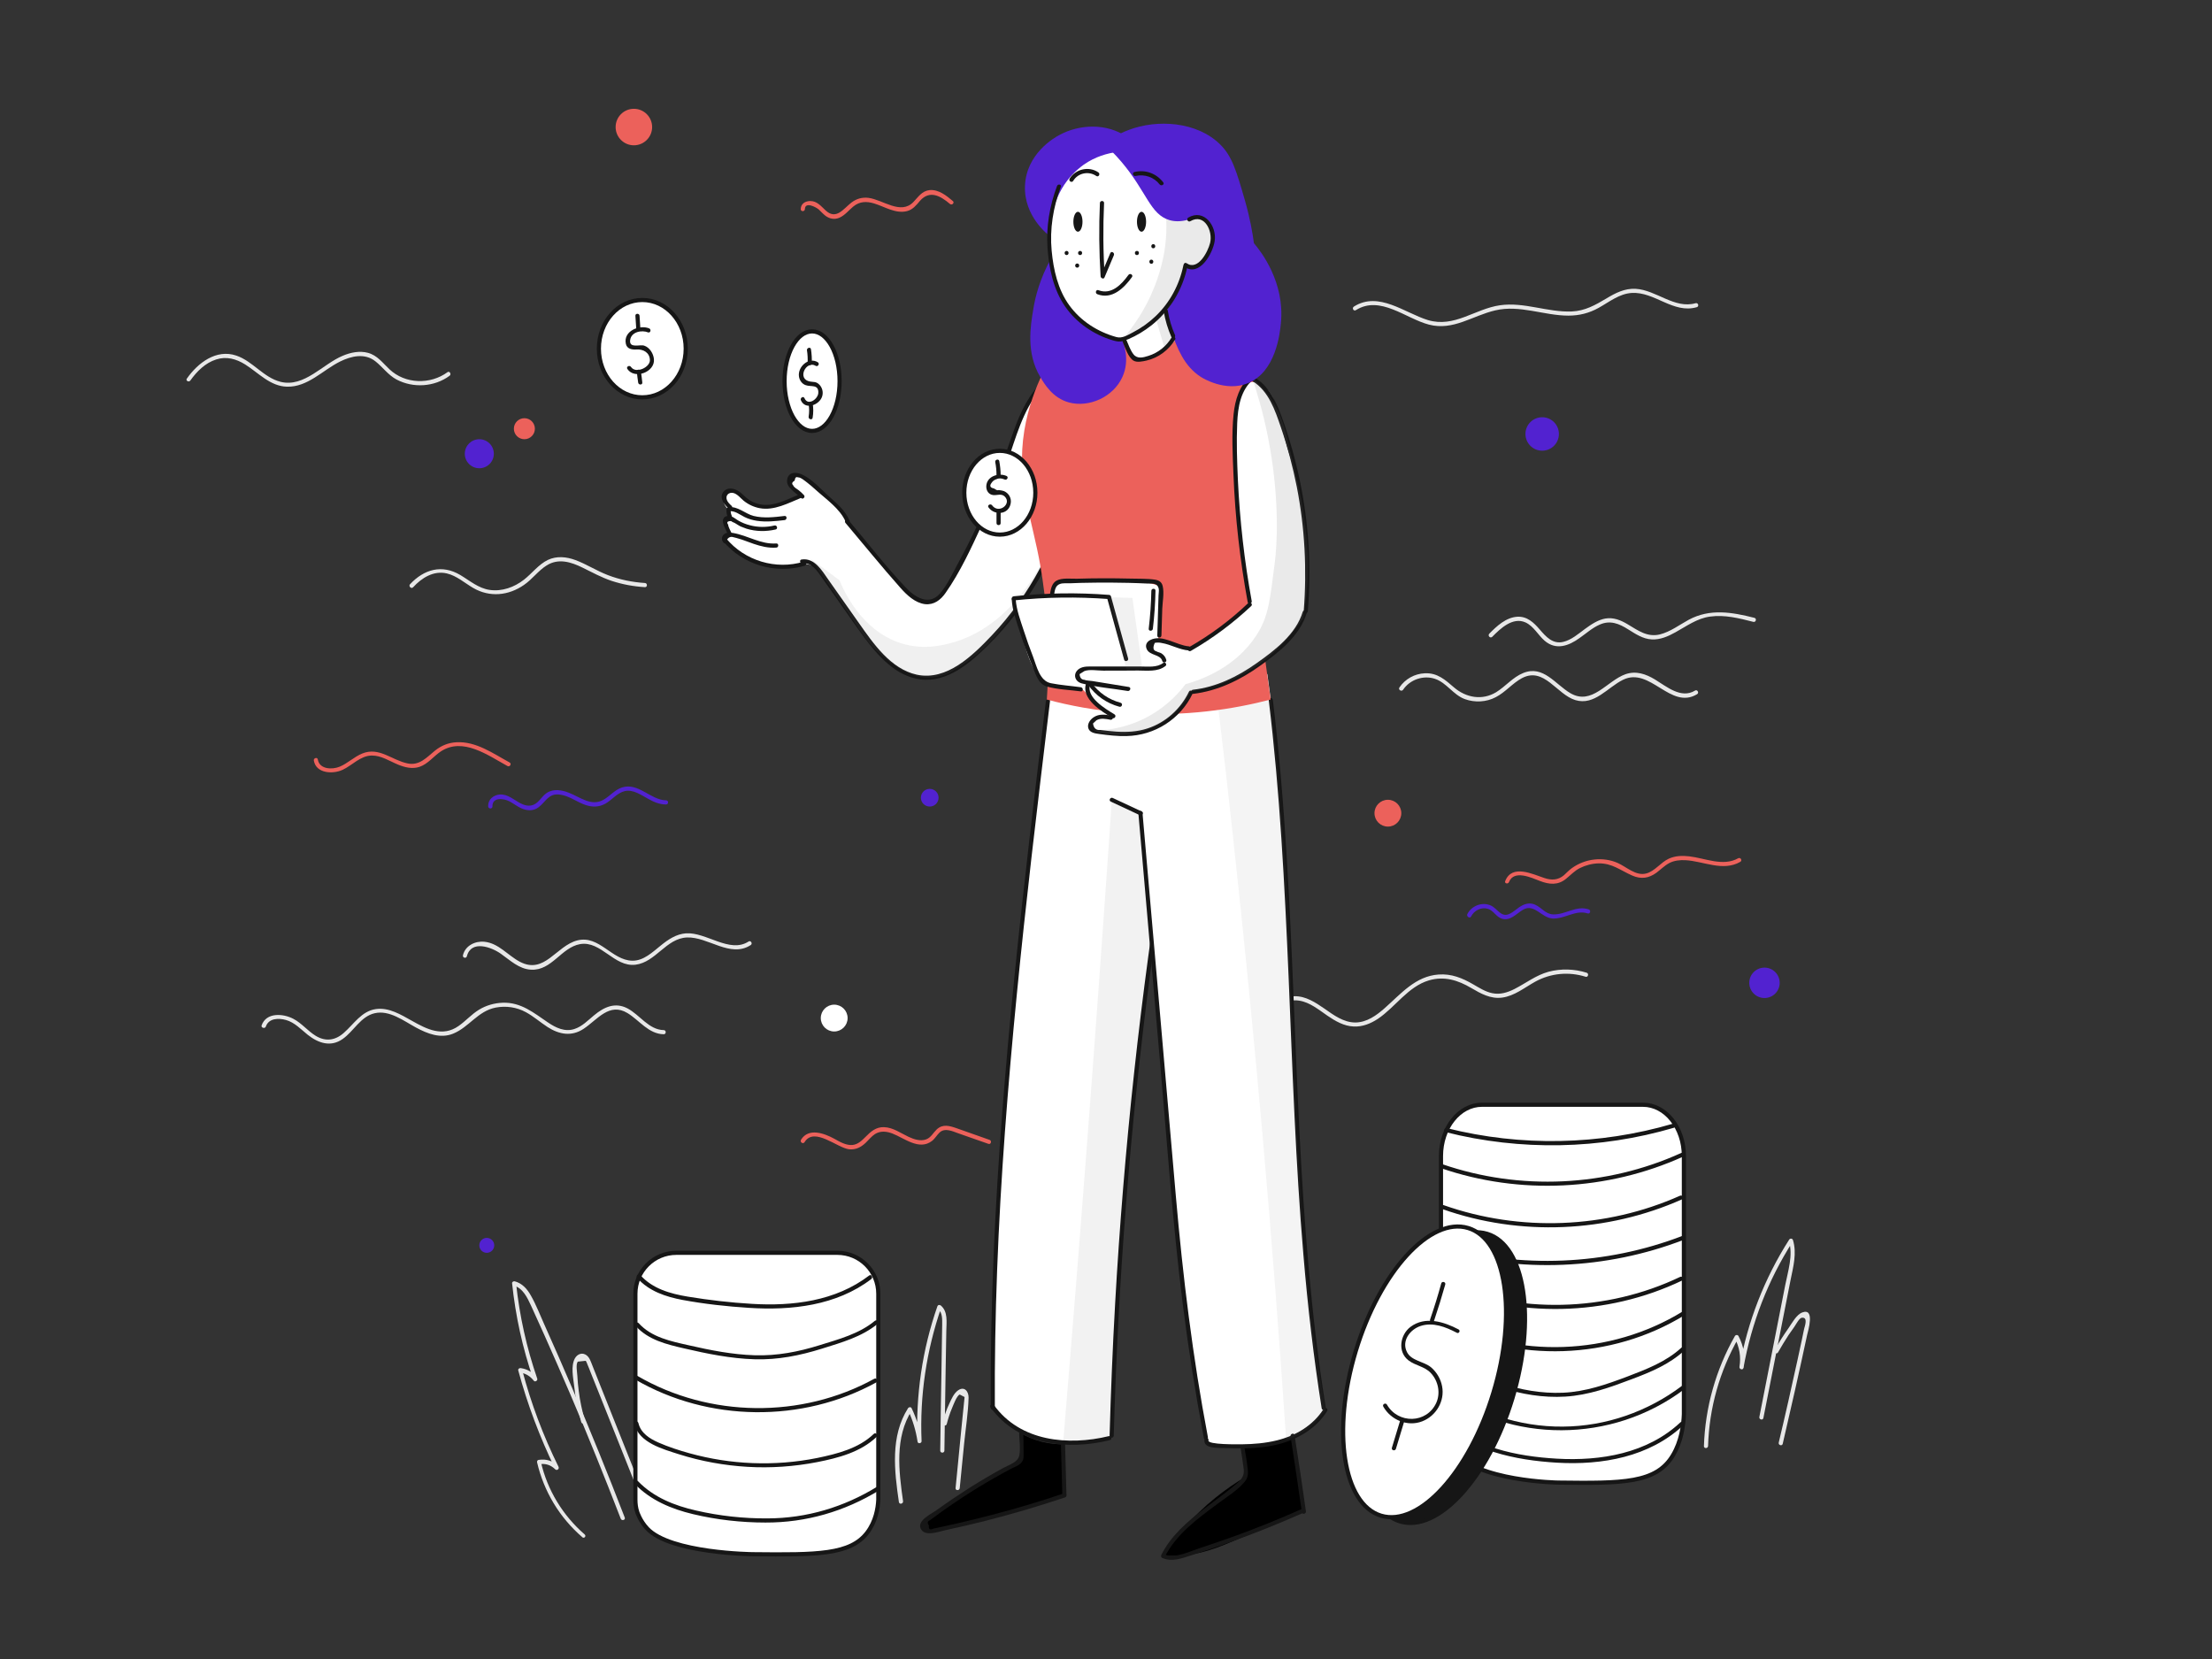 <?xml version="1.0" encoding="utf-8"?>
<!-- Generator: Adobe Illustrator 23.0.3, SVG Export Plug-In . SVG Version: 6.00 Build 0)  -->
<svg version="1.1" xmlns="http://www.w3.org/2000/svg" xmlns:xlink="http://www.w3.org/1999/xlink" x="0px" y="0px"
	 viewBox="0 0 1600 1200" style="enable-background:new 0 0 1600 1200;" xml:space="preserve">
<rect x="0" y="0" width="1600" height="1200" fill="#333333" stroke="none"/>
<style type="text/css">
	.st0{fill:#E8E8E8;}
	.st1{fill:#EC615B;}
	.st2{fill:#5222D0;}
	.st3{fill:#FFFFFF;}
	.st4{fill:#FFFFFF;stroke:#161616;stroke-width:3;stroke-miterlimit:10;}
	.st5{fill:#161616;}
	.st6{fill:#161616;stroke:#161616;stroke-width:3;stroke-miterlimit:10;}
	.st7{opacity:9.000000e-02;fill:#777777;}
	.st8{opacity:8.000000e-02;fill:#777777;}
	.st9{opacity:0.11;fill:#777777;}
	.st10{fill:#777777;}
	.st11{opacity:0.15;fill:#777777;}
	.st12{opacity:0.1;fill:#777777;}
</style>
<g id="background">
	<g>
		<g>
			<path class="st0" d="M422.9,1109.9c-15.9-13.8-27-32.1-31.7-52.6c-0.3,0.6-0.7,1.2-1,1.8c4.4-0.7,8.3,0.6,11.4,3.7
				c1.3,1.2,3.1-0.3,2.4-1.8c-11.1-22.5-19.9-45.9-26.3-70.1c-0.6,0.6-1.2,1.2-1.8,1.8c4.3,0.7,7.5,2.6,10.2,6
				c0.9,1.2,3-0.1,2.5-1.5c-7.7-22.3-12.8-45.4-15.3-68.8c-0.6,0.5-1.3,1-1.9,1.4c6.9,1.9,10,8.8,12.8,14.8c3.2,7,6.4,14.1,9.6,21.2
				c6.4,14.4,12.8,28.9,19,43.4c12.6,29.5,24.6,59.3,36.2,89.3c0.7,1.8,3.6,1,2.9-0.8c-12.1-31.4-24.8-62.6-38-93.6
				c-6.6-15.4-13.3-30.8-20.2-46.1c-3.1-6.9-5.9-14.2-9.7-20.9c-2.7-4.8-6.2-8.8-11.7-10.3c-0.9-0.2-2,0.5-1.9,1.4
				c2.5,23.7,7.6,47.1,15.4,69.6c0.8-0.5,1.7-1,2.5-1.5c-3-3.7-6.8-6-11.6-6.7c-1.1-0.2-2.2,0.7-1.8,1.8
				c6.6,24.4,15.5,48.1,26.6,70.9c0.8-0.6,1.6-1.2,2.4-1.8c-4-3.9-8.9-5.4-14.4-4.5c-0.8,0.1-1.2,1.1-1,1.8
				c4.9,21,16.2,39.8,32.5,53.9C422.3,1113.3,424.4,1111.2,422.9,1109.9L422.9,1109.9z"/>
		</g>
	</g>
	<g>
		<g>
			<path class="st0" d="M423.1,1027.8c-2-7.2-3.6-14.4-4.5-21.8c-0.5-3.7-0.8-7.3-1-11c-0.1-2.2-1.3-8.3,0.4-10.1
				c1.9-0.2,3.8-0.4,5.7-0.6c0.5,0.8,0.9,1.7,1.2,2.6c0.9,2,1.6,4,2.4,6c1.4,3.4,2.7,6.8,4.1,10.2c2.8,7.1,5.6,14.2,8.5,21.3
				c11.2,28.1,22.4,56.1,33.5,84.2c0.7,1.8,3.6,1,2.9-0.8c-14.1-35.5-28.2-70.9-42.4-106.4c-1.8-4.6-3.7-9.3-5.5-13.9
				c-1-2.4-1.8-5.3-3.9-7c-3.1-2.6-6.9-1.2-8.7,2.1c-3,5.7-1.2,13.8-0.5,19.8c0.9,8.9,2.7,17.6,5.1,26.1
				C420.8,1030.5,423.7,1029.7,423.1,1027.8L423.1,1027.8z"/>
		</g>
	</g>
	<g>
		<g>
			<path class="st0" d="M653.2,1085.8c-3.1-21.8-6.1-46,6.3-65.6c-0.9,0-1.7,0-2.6,0c3.4,7.2,5.6,14.7,6.8,22.6
				c0.2,1.7,3,1.3,2.9-0.4c-1.4-32.8,3.5-65.5,14.2-96.6c-0.8,0.2-1.7,0.4-2.5,0.7c3.6,3,3.2,7.8,3.2,12.1
				c-0.1,3.9-0.1,7.9-0.2,11.8c-0.1,8.9-0.3,17.7-0.4,26.6c-0.3,17.4-0.6,34.8-0.8,52.3c0,1.9,3,1.9,3,0c0.3-19.4,0.6-38.8,0.9-58.2
				c0.2-9.5,0.3-19.1,0.5-28.6c0.1-6.1,1.3-13.8-4-18.2c-0.9-0.7-2.1-0.5-2.5,0.7c-10.9,31.3-15.7,64.3-14.4,97.4
				c1-0.1,2-0.3,2.9-0.4c-1.2-8.2-3.5-15.9-7.1-23.4c-0.5-1.1-2-0.9-2.6,0c-12.9,20.3-9.9,45.3-6.6,67.9
				C650.6,1088.5,653.5,1087.7,653.2,1085.8L653.2,1085.8z"/>
		</g>
	</g>
	<g>
		<g>
			<path class="st0" d="M684.8,1030.1c1-3.9,2.2-7.8,3.8-11.5c0.9-2.1,3.4-9.1,5.6-9.9c1.2,0.6,2.3,1.2,3.5,1.8
				c-0.1,1-0.2,2.1-0.3,3.1c-0.2,1.6-0.3,3.3-0.5,4.9c-0.4,3.9-0.8,7.9-1.2,11.8c-1.5,15.4-3,30.8-4.5,46.1c-0.2,1.9,2.8,1.9,3,0
				c1.1-10.8,2.1-21.6,3.2-32.4c1.1-10.9,2.9-22,3.2-33c0.1-4.4-2.9-8.5-7.5-5.4c-3.2,2.2-4.9,6.4-6.5,9.8
				c-2.1,4.5-3.7,9.1-4.9,13.9C681.4,1031.1,684.3,1031.9,684.8,1030.1L684.8,1030.1z"/>
		</g>
	</g>
	<g>
		<g>
			<path class="st0" d="M1235.5,1045.9c0.8-27.5,8.4-54.2,21.9-78c-0.9,0-1.7,0-2.6,0c3.4,6.5,4.6,13.5,3.4,20.7
				c-0.3,1.9,2.6,2.7,2.9,0.8c5.8-32.5,17.8-63.5,35.6-91.3c-0.9-0.1-1.8-0.2-2.7-0.4c3.1,10.3-0.7,21.7-2.7,31.9
				c-2.1,10.7-4.2,21.4-6.3,32.1c-4.1,21.1-8.3,42.1-12.4,63.2c-0.4,1.9,2.5,2.7,2.9,0.8c4.4-22.3,8.8-44.7,13.2-67
				c2.2-11,4.3-22,6.5-33c1.9-9.4,4.6-19.2,1.7-28.7c-0.4-1.3-2-1.4-2.7-0.4c-17.9,28-30.1,59.3-35.9,92c1,0.3,1.9,0.5,2.9,0.8
				c1.4-8,0.1-15.8-3.7-23c-0.5-1-2-1-2.6,0c-13.8,24.3-21.5,51.6-22.4,79.6C1232.4,1047.9,1235.4,1047.9,1235.5,1045.9
				L1235.5,1045.9z"/>
		</g>
	</g>
	<g>
		<g>
			<path class="st0" d="M1286.1,978.2c2.4-4.2,4.9-8.4,7.6-12.5c1.4-2,2.8-4,4.2-6c0.9-1.3,3.5-6.2,5.2-6.5c5-0.9,2.3,6.2,1.9,7.9
				c-0.5,2.6-1.1,5.1-1.6,7.7c-1,4.8-2.1,9.6-3.1,14.4c-4.4,20.1-8.9,40.2-13.7,60.3c-0.4,1.9,2.5,2.7,2.9,0.8
				c6.1-26.1,12-52.3,17.6-78.5c0.7-3.1,5.9-19.9-3.4-16.5c-4.2,1.5-7.5,7.7-9.9,11.2c-3.7,5.2-7.1,10.6-10.2,16.2
				C1282.6,978.4,1285.2,979.9,1286.1,978.2L1286.1,978.2z"/>
		</g>
	</g>
	<g>
		<g>
			<path class="st0" d="M192.3,742.5c2.1-6.1,9.3-6.2,14.6-4.7c6.3,1.8,10.7,6.7,15.7,10.7c7.7,6.1,16.7,9.1,25.3,3
				c8-5.6,13-16.3,23.1-18.6c10.7-2.5,21.1,5.6,30,10.4c8.2,4.4,17.5,8.1,26.7,4.4c11.6-4.7,17.9-16.4,30.9-18.9
				c7.4-1.4,15.1-0.3,21.7,3.3c5.6,3,10.4,7.3,15.8,10.8c8.4,5.4,17.4,7,26,1.3c10-6.6,18.6-19.4,31.8-11.4
				c8.7,5.3,15.2,15.1,26.2,15.3c1.9,0,1.9-3,0-3c-10.8-0.2-17.3-11-26.2-15.7c-9-4.7-17-1-24.2,5c-4.4,3.6-8.6,8.1-14.2,9.9
				c-6.9,2.3-13.5-0.9-19.1-4.7c-10.4-7-19.4-14.7-32.7-14.3c-6.1,0.2-12.1,1.9-17.3,5.1c-5.4,3.3-9.6,8.2-14.8,11.8
				c-11.5,8-22.8,2.3-33.6-3.8c-7.9-4.4-16.7-9.9-26.2-8.5c-10.3,1.5-15.8,10.8-23.1,17.2c-6.2,5.5-13.2,6.5-20.4,2.1
				c-5.7-3.5-10.1-9.1-16-12.2c-7.5-4-19.8-4.9-23.1,4.8C188.8,743.5,191.7,744.3,192.3,742.5L192.3,742.5z"/>
		</g>
	</g>
	<g>
		<g>
			<path class="st0" d="M337.7,691.7c3.1-12.1,17.9-6.6,24.6-1.8c6.7,4.7,13.2,11.1,21.9,11.5c14.9,0.8,21.8-16.1,35.4-18.5
				c15.2-2.6,24.6,16.8,40.1,14.9c14.6-1.8,22.1-19,37.1-19.7c15.3-0.7,31.4,15.1,46.2,5.5c1.6-1,0.1-3.6-1.5-2.6
				c-13.7,8.9-30.6-6.9-45.3-5.9c-7,0.5-12.8,4.4-18.1,8.7c-6,4.8-12.6,11.3-20.8,11.1c-14.8-0.3-23.8-18.6-39.6-14.7
				c-15.5,3.9-23.8,25-41.8,15.4c-8.5-4.5-15.3-13.4-25.5-14.4c-6.7-0.7-13.8,2.8-15.5,9.6C334.3,692.8,337.2,693.6,337.7,691.7
				L337.7,691.7z"/>
		</g>
	</g>
	<g>
		<g>
			<path class="st0" d="M1014.9,498.9c4.9-7.3,14.6-10.7,23-7.9c8.5,2.8,13.2,11.6,21.7,14.7c7.2,2.6,15.5,2.2,22.3-1.4
				c7-3.6,12.1-10.1,19-13.8c16-8.4,25.1,11.8,38.6,15.9c13.8,4.2,23.4-9.3,34.5-14.7c19.6-9.6,34.4,22.1,53.6,10.4
				c1.6-1,0.1-3.6-1.5-2.6c-10.1,6.2-20.6-2.9-29-8c-6.6-4-13.8-6.5-21.4-3.8c-13.4,4.8-24.2,22.8-39.8,13.7
				c-10.9-6.4-19.6-20.5-34.1-14.6c-7.5,3-12.8,9.7-19.6,13.9c-10.1,6.1-21.8,4-30.5-3.5c-6.4-5.5-12-10.6-21-10.2
				c-7.5,0.3-14.3,4.1-18.5,10.3C1011.2,499,1013.8,500.5,1014.9,498.9L1014.9,498.9z"/>
		</g>
	</g>
	<g>
		<g>
			<path class="st0" d="M1079.4,460.6c5.9-6,14.8-14.5,24-10.4c5.9,2.7,9.1,9.1,13.8,13.2c8.3,7.2,17.5,3.8,25.5-2
				c4.7-3.3,9.1-7.3,14.4-9.6c7.6-3.4,14.1-0.7,20.7,3.5c5.3,3.3,10.6,6.9,17,7.2c6.1,0.3,11.8-2.2,17-5.1
				c8.2-4.5,15.6-10.1,25.1-11.4c10.6-1.5,21.1,1.2,31.3,3.8c1.9,0.5,2.7-2.4,0.8-2.9c-16.2-4.1-32.1-6.9-47.5,1.4
				c-6.8,3.7-13.3,8.7-20.9,10.6c-9.1,2.2-15.8-2.9-23.2-7.3c-5-3-10.3-5.2-16.2-4.2c-5.5,1-10.3,4.3-14.7,7.5
				c-4.8,3.5-9.8,8-15.8,9.4c-7.6,1.8-12.5-3.8-17-9c-4.3-5-9.1-9.6-16.2-9.2c-8.2,0.5-14.9,6.8-20.3,12.3
				C1075.9,459.9,1078,462,1079.4,460.6L1079.4,460.6z"/>
		</g>
	</g>
	<g>
		<g>
			<path class="st0" d="M913.5,737.1c7-7.1,15.5-15,26.3-13.3c7.7,1.2,14.1,6.6,20.4,10.9c5.7,3.9,11.9,7.5,19,7.8
				c6.3,0.3,12.2-2.1,17.4-5.5c12.8-8.6,21.8-23.4,37.1-27.9c11-3.2,20.9-0.1,30.4,5.5c7,4.1,14.1,8.1,22.4,7
				c9-1.2,16.3-7.3,24.1-11.6c11.2-6.1,24.1-7.3,36.3-3.5c1.8,0.6,2.6-2.3,0.8-2.9c-9-2.8-18.5-3.1-27.6-0.7
				c-9.1,2.5-16.3,8.2-24.5,12.4c-5.1,2.6-10.5,4.3-16.2,3.1c-5-1-9.4-3.9-13.8-6.4c-7.9-4.6-15.8-7.8-25.1-7.1
				c-16.7,1.2-27.2,14-38.9,24.3c-6,5.3-12.9,10.3-21.2,10.4c-8.6,0-15.8-5.4-22.5-10.1c-6.4-4.4-13.5-9.1-21.6-8.9
				c-10.1,0.3-18.1,7.6-24.8,14.5C910,736.4,912.1,738.5,913.5,737.1L913.5,737.1z"/>
		</g>
	</g>
	<g>
		<g>
			<path class="st0" d="M137.7,275.2c4.7-6.6,10.8-12.7,18.7-15.2c7.4-2.4,14.5-0.4,20.9,3.6c9.7,6.1,18.1,15.8,30.3,16.1
				c14.9,0.4,25.8-11.9,38.2-18.1c8.2-4.1,18.1-6.4,25.8-0.2c5.3,4.2,9.1,9.8,15.2,13.1c12.1,6.4,27.4,5.4,38.4-2.7
				c1.5-1.1,0-3.7-1.5-2.6c-12.4,9.1-30.6,8.7-42-2.1c-4.9-4.6-8.8-10.1-15.6-11.9c-6-1.6-12.4-0.3-18.1,2.1
				c-14.4,5.9-27.9,23.1-45,18.9c-12.4-3.1-20.2-15-32.1-19c-14.5-4.9-27.8,5.3-35.7,16.6C134,275.3,136.6,276.8,137.7,275.2
				L137.7,275.2z"/>
		</g>
	</g>
	<g>
		<g>
			<path class="st0" d="M298.8,424.8c6.2-6.8,14.9-12.3,24.5-10c7.1,1.7,12.8,6.9,19,10.5c11.9,6.9,25.5,5.6,36.7-2.2
				c6-4.1,10.3-10.3,16.4-14.1c8.5-5.4,17.7-2.5,26,1.6c6.9,3.4,13.5,7,20.8,9.5c7.9,2.6,16,4.1,24.3,4.6c1.9,0.1,1.9-2.9,0-3
				c-9.2-0.6-18.2-2.4-26.8-5.7c-8.1-3.1-15.4-7.9-23.5-10.9c-6.5-2.4-13.5-3.1-19.9-0.1c-6.8,3.3-11.4,9.7-17.3,14.3
				c-6.9,5.4-15.9,8.7-24.8,7.4c-8.2-1.2-14.4-6.7-21.3-10.8c-13.2-7.8-26.2-4.2-36.4,6.8C295.4,424.1,297.5,426.2,298.8,424.8
				L298.8,424.8z"/>
		</g>
	</g>
	<g>
		<g>
			<path class="st0" d="M980.8,224.3c17.5-11,36.1,6.2,52.8,10.5c17.6,4.6,31.5-6.5,48-10.3c17.7-4.2,35.2,3.8,52.9,3.8
				c7.8,0,15-1.8,21.8-5.6c7.6-4.2,15-10.3,24-10.8c16.6-1,30,15.2,47,10.3c1.9-0.5,1.1-3.4-0.8-2.9c-15.3,4.4-28.5-9.6-43.5-10.4
				c-7.7-0.4-14.5,3-20.9,6.9c-8.1,4.8-15.6,9.1-25.2,9.5c-17.5,0.7-34.4-7-51.9-4.5c-18.2,2.6-33,16.5-52.2,10.7
				c-16.9-5.2-35.5-21-53.4-9.8C977.6,222.8,979.1,225.4,980.8,224.3L980.8,224.3z"/>
		</g>
	</g>
	<g>
		<g>
			<path class="st1" d="M227,550.1c1.6,9.5,13.9,10,20.9,6.7c7-3.3,12.8-10.2,21-10.3c6.8-0.1,13,4.1,19.1,6.6
				c4.9,2,10.2,3.3,15.4,1.6c6.2-2.1,10.2-7.7,15.5-11.2c16-10.5,34.3,3,48.2,10.6c1.7,0.9,3.2-1.7,1.5-2.6
				c-12-6.5-24.2-15.4-38.5-14.6c-5.8,0.3-10.9,2.4-15.4,6c-6.1,4.9-11.2,11.1-19.9,9.3c-11.3-2.3-20.5-12.1-32.7-7.2
				c-6,2.4-10.6,7.2-16.5,9.6c-5.4,2.2-14.5,1.9-15.7-5.2C229.6,547.4,226.7,548.3,227,550.1L227,550.1z"/>
		</g>
	</g>
	<g>
		<g>
			<path class="st1" d="M582,826.1c6.9-11.3,23.7,4.3,32.2,5.2c4.8,0.5,8.6-1.5,12-4.7c2.2-2.1,4.1-4.6,6.7-6.3
				c4-2.5,8.4-2,12.6-0.4c8.6,3.3,19.3,12.5,28.6,5.4c2.2-1.7,3.5-4.2,5.5-6.1c3.8-3.6,9.2-1,13.4,0.5c7.3,2.6,14.7,5.1,22,7.7
				c1.8,0.6,2.6-2.3,0.8-2.9c-7.9-2.8-15.9-5.6-23.8-8.4c-5.2-1.8-10.1-3.3-14.5,0.9c-2.6,2.5-4,5.7-7.5,7.1
				c-4.2,1.6-8.9,0-12.8-1.8c-5.8-2.7-11.2-6.8-17.8-7c-5.7-0.2-9.6,3.2-13.3,7c-2.7,2.7-5.5,5.5-9.5,5.9c-4.6,0.4-9.2-2.3-13.1-4.5
				c-7.2-3.9-18.6-8.2-24.1,0.7C578.4,826.3,581,827.8,582,826.1L582,826.1z"/>
		</g>
	</g>
	<g>
		<g>
			<path class="st1" d="M1091.5,638c3.6-9.1,16.3-3.1,22.3-0.8c6.7,2.6,13,3.3,18.9-1.5c3.4-2.7,6.1-5.8,10.1-7.8
				c4.2-2.1,8.9-3.3,13.5-3.4c9.7-0.2,15.9,5.1,24.3,8.8c6.4,2.8,12,2,17.5-2c3.1-2.3,5.9-5.2,9.3-7c3.6-1.9,7.7-2.3,11.7-2.1
				c13.2,0.7,27.1,8.4,39.7,1.2c1.7-1,0.2-3.5-1.5-2.6c-11,6.2-24-0.1-35.5-1.4c-5-0.6-10.1-0.4-14.7,1.7c-5.9,2.7-10,9-16.3,10.7
				c-7.6,2-14.3-4.8-20.7-7.6c-5.2-2.3-11.1-3.1-16.7-2.5c-5.9,0.6-11.7,2.8-16.5,6.3c-2.1,1.5-3.8,3.4-5.7,5.1
				c-4.3,3.6-9,3.7-14.1,2c-8.5-2.8-23.4-10.2-28.3,2.1C1087.9,639,1090.8,639.8,1091.5,638L1091.5,638z"/>
		</g>
	</g>
	<g>
		<g>
			<path class="st1" d="M582.2,151.3c0.1-5.8,8.3-1.3,10,0.2c1.6,1.5,3.1,3.2,4.9,4.6c3,2.2,6.5,2.9,10,1.4c4-1.7,6.8-5.4,10.1-8.1
				c4.6-3.8,9.6-3.9,15.2-2.2c7.5,2.3,15.5,7.6,23.7,5.5c4.2-1.1,6.7-4.3,9.4-7.5c7-7.9,14.8-3.5,21.6,2.3c1.5,1.3,3.6-0.9,2.1-2.1
				c-4.6-3.9-10.3-8.5-16.8-7.9c-5.6,0.6-8.2,5-11.7,8.6c-9.2,9.6-22.1-1.7-32.6-3c-4.5-0.5-8.5,0.6-12.1,3.3
				c-5.9,4.5-11,12.9-18.7,5.9c-3.5-3.2-6.2-6.9-11.3-6.9c-3.6,0.1-6.7,1.9-6.8,5.8C579.1,153.2,582.1,153.2,582.2,151.3
				L582.2,151.3z"/>
		</g>
	</g>
	<g>
		<g>
			<path class="st2" d="M356.2,583.3c-0.2-7,8.4-5.7,12.2-3.7c2.9,1.5,5.4,3.5,8.3,4.9c4.3,2,9,2.4,12.9-0.6c5.2-4,7.1-10,14.9-9.2
				c7,0.7,12.6,5.4,19.1,7.6c4.9,1.6,9.7,1.6,14.3-1c4.8-2.7,8.5-7.8,14.1-9.1c6.1-1.3,11.8,2.9,16.8,5.6c4.1,2.3,8.2,4.1,13,4.1
				c1.9,0,1.9-3,0-3c-11.3-0.2-20-13.1-31.9-9.3c-5.3,1.7-8.8,6.4-13.6,9c-8.6,4.8-16.7-2-24.6-5.1c-5.2-2.1-11.3-3.2-16.3,0.1
				c-2,1.3-3.4,3.3-5,5c-4,4.7-8.4,5.3-13.8,2.5c-4.9-2.5-9.4-6.9-15.2-6.4c-4.6,0.4-8.5,3.7-8.3,8.5
				C353.2,585.3,356.2,585.3,356.2,583.3L356.2,583.3z"/>
		</g>
	</g>
	<g>
		<g>
			<path class="st2" d="M1064.1,662.9c2.2-4.4,7.4-7,12.2-5.5c4.1,1.3,5.9,5.8,10,7.1c6.1,2,10.7-3.8,15.4-6.5
				c8.3-4.7,13.3,6.1,21.6,6.4c8.6,0.3,16.5-6.5,25.1-3.7c1.8,0.6,2.6-2.3,0.8-2.9c-9.2-3.1-16.9,4-25.9,3.6
				c-5.6-0.3-8.3-5.1-13.1-7.1c-3.1-1.3-6.1-0.9-9.1,0.6c-3.4,1.7-6,4.7-9.4,6.2c-6,2.7-8.5-3.9-13.3-6.1
				c-6.3-2.9-14.1,0.2-17.1,6.3C1060.7,663.1,1063.3,664.6,1064.1,662.9L1064.1,662.9z"/>
		</g>
	</g>
	<circle class="st2" cx="346.7" cy="328.2" r="10.5"/>
	<circle class="st2" cx="1276.3" cy="710.9" r="11"/>
	<circle class="st2" cx="352.1" cy="900.8" r="5.4"/>
	<circle class="st2" cx="1115.5" cy="313.9" r="12.1"/>
	<circle class="st2" cx="672.5" cy="577" r="6.4"/>
	<circle class="st1" cx="379.3" cy="310.1" r="7.6"/>
	<circle class="st1" cx="458.5" cy="91.9" r="13.2"/>
	<circle class="st1" cx="1003.9" cy="588.2" r="9.7"/>
	<circle class="st3" cx="603.4" cy="736.4" r="9.7"/>
</g>
<g id="stack_2">
	<path class="st4" d="M544.5,1124.2c0,0-59.5-0.6-76.3-18.5c-5.3-5.6-7.3-12.1-7.3-12.1c-0.9-2.8-1.3-5.7-1.3-8.8v-149
		c0-16.4,13.3-29.6,29.6-29.6h116.5c16.4,0,29.6,13.3,29.6,29.6v149c-0.3,6.4-1.9,15.7-8,23.8
		C615.1,1124.6,591.4,1124.7,544.5,1124.2z"/>
	<g>
		<g>
			<path class="st5" d="M460.9,924.4c8.5,9.6,20.7,13.6,32.9,15.9c15.7,2.9,32,4.7,47.9,5.7c30.7,2,63.3-1.6,88.5-20.8
				c1.5-1.2,0-3.8-1.5-2.6c-24.3,18.6-55.4,22.3-85,20.5c-15.4-0.9-30.9-2.7-46.1-5.2c-12.7-2.1-25.7-5.7-34.5-15.7
				C461.7,920.8,459.6,923,460.9,924.4L460.9,924.4z"/>
		</g>
	</g>
	<g>
		<g>
			<path class="st5" d="M459.9,959.2c9,10,22.2,13.2,34.8,16.1c16.8,3.9,33.9,7.4,51.2,7.9c16.8,0.5,32.7-2.7,48.7-7.7
				c14-4.4,28.8-8.5,40.3-18c1.5-1.2-0.6-3.3-2.1-2.1c-11.3,9.4-26.1,13.3-39.9,17.6c-15.4,4.8-30.8,7.8-47,7.3
				c-16.1-0.5-31.9-3.6-47.6-7.2c-12.9-2.9-27-5.7-36.3-16C460.7,955.6,458.6,957.8,459.9,959.2L459.9,959.2z"/>
		</g>
	</g>
	<g>
		<g>
			<path class="st5" d="M459.6,997.9c52.9,30.7,120.7,31.5,174.3,2c1.7-0.9,0.2-3.5-1.5-2.6c-52.6,29-119.3,28.2-171.2-2
				C459.4,994.3,457.9,996.9,459.6,997.9L459.6,997.9z"/>
		</g>
	</g>
	<g>
		<g>
			<path class="st5" d="M458.9,1030c3.2,13.6,20.7,18.2,32.2,21.9c16.1,5.1,32.8,8.1,49.6,9.1c16.8,1,33.8-0.2,50.3-3.4
				c15.3-3,31.5-7.2,43.1-18.3c1.4-1.3-0.7-3.5-2.1-2.1c-10.9,10.5-26.4,14.4-40.9,17.4c-15.4,3.1-31.1,4.3-46.8,3.7
				c-15.4-0.6-30.7-3-45.5-7.1c-7.6-2.1-15.3-4.6-22.6-7.8c-6.3-2.8-12.7-6.8-14.4-14C461.3,1027.3,458.5,1028.1,458.9,1030
				L458.9,1030z"/>
		</g>
	</g>
	<g>
		<g>
			<path class="st5" d="M459.4,1073.6c11.2,11.6,26.3,17.9,41.8,21.6c17.1,4.1,35,6.1,52.5,6.1c29.3,0.1,57.2-8,82.2-23.3
				c1.6-1,0.1-3.6-1.5-2.6c-24.1,14.8-50.9,22.8-79.2,22.9c-17.3,0.1-34.9-1.8-51.7-5.7c-15.5-3.5-30.7-9.5-42-21.2
				C460.2,1070.1,458.1,1072.2,459.4,1073.6L459.4,1073.6z"/>
		</g>
	</g>
</g>
<g id="stack_1">
	<path class="st4" d="M1127.2,1072.4c0,0-59.5-0.8-76.3-23.2c-5.3-7.1-7.3-15.2-7.3-15.2c-0.9-3.5-1.3-7.2-1.3-11V836.2
		c0-20.5,13.3-37.1,29.6-37.1h116.5c16.4,0,29.6,16.6,29.6,37.1V1023c-0.3,8.1-1.9,19.7-8,29.8
		C1197.9,1072.9,1174.1,1073,1127.2,1072.4z"/>
	<g>
		<g>
			<path class="st5" d="M1041.3,1027.9c22.5,21.6,54.7,28.3,84.9,30.1c32.6,1.9,66.9-4.1,91.4-27.1c1.4-1.3-0.7-3.4-2.1-2.1
				c-24,22.5-57.6,28.1-89.3,26.3c-29.4-1.7-60.8-8.1-82.7-29.2C1042,1024.4,1039.9,1026.5,1041.3,1027.9L1041.3,1027.9z"/>
		</g>
	</g>
	<g>
		<g>
			<path class="st5" d="M1041,1005.7c52.3,38.7,124.9,38.4,177-0.6c1.5-1.1,0-3.8-1.5-2.6c-24.7,18.6-55,29.2-86,29.4
				c-31.6,0.3-62.6-10.1-87.9-28.9C1040.9,1002,1039.4,1004.6,1041,1005.7L1041,1005.7z"/>
		</g>
	</g>
	<g>
		<g>
			<path class="st5" d="M1042.1,983.2c26.9,16.4,58.1,28.9,90.1,27c16.8-1,32.5-6.7,48.1-12.6c13.6-5.1,27.1-10.7,37.9-20.6
				c1.4-1.3-0.7-3.4-2.1-2.1c-11.1,10.2-25.2,15.5-39,20.8c-15.1,5.7-30.3,11-46.6,11.7c-31,1.3-60.8-10.9-86.9-26.7
				C1042,979.6,1040.5,982.2,1042.1,983.2L1042.1,983.2z"/>
		</g>
	</g>
	<g>
		<g>
			<path class="st5" d="M1041.7,957.4c55,28.7,123.9,26.4,176.8-6.1c1.6-1,0.1-3.6-1.5-2.6c-52,31.9-119.7,34.3-173.8,6.1
				C1041.5,953.9,1040,956.5,1041.7,957.4L1041.7,957.4z"/>
		</g>
	</g>
	<g>
		<g>
			<path class="st5" d="M1041.9,930c55.7,23.7,120.3,22.3,174.9-3.8c1.7-0.8,0.2-3.4-1.5-2.6c-53.5,25.6-117.3,27-171.9,3.8
				C1041.7,926.6,1040.1,929.2,1041.9,930L1041.9,930z"/>
		</g>
	</g>
	<g>
		<g>
			<path class="st5" d="M1042.4,904.2c57.4,16.7,119.5,14.1,175.2-7.3c1.8-0.7,1-3.6-0.8-2.9c-55.3,21.2-116.8,23.8-173.6,7.3
				C1041.3,900.7,1040.5,903.6,1042.4,904.2L1042.4,904.2z"/>
		</g>
	</g>
	<g>
		<g>
			<path class="st5" d="M1043.4,874.6c56.2,19.8,118.9,17.1,173.3-7.1c1.8-0.8,0.2-3.4-1.5-2.6c-53.6,23.9-115.6,26.3-171,6.8
				C1042.4,871.1,1041.6,874,1043.4,874.6L1043.4,874.6z"/>
		</g>
	</g>
	<g>
		<g>
			<path class="st5" d="M1042.4,845c56.9,19.5,120.3,16.4,175.1-8.4c1.8-0.8,0.2-3.4-1.5-2.6c-54,24.5-116.6,27.4-172.7,8.1
				C1041.4,841.4,1040.6,844.3,1042.4,845L1042.4,845z"/>
		</g>
	</g>
	<g>
		<g>
			<path class="st5" d="M1045.7,818.9c54.2,13.7,111.6,12.6,165.2-3.2c1.8-0.5,1.1-3.4-0.8-2.9c-53.2,15.6-109.9,16.7-163.6,3.2
				C1044.6,815.5,1043.8,818.4,1045.7,818.9L1045.7,818.9z"/>
		</g>
	</g>
</g>
<g id="coin_1">
	
		<ellipse transform="matrix(0.29 -0.957 0.957 0.29 -212.404 1706.844)" class="st6" cx="1044.3" cy="996.6" rx="108.7" ry="52"/>
	
		<ellipse transform="matrix(0.29 -0.957 0.957 0.29 -218.155 1690.784)" class="st4" cx="1030.6" cy="992.4" rx="108.7" ry="52"/>
	<g>
		<g>
			<path class="st5" d="M1042.5,928.3c-2.4,8.8-5.1,17.5-8.1,26.2c-0.6,1.8,2.3,2.6,2.9,0.8c2.9-8.6,5.6-17.4,8.1-26.2
				C1045.9,927.2,1043,926.5,1042.5,928.3L1042.5,928.3z"/>
		</g>
	</g>
	<g>
		<g>
			<path class="st5" d="M1055,961.6c-10.6-5.6-24.2-9.8-34.8-1.8c-7.5,5.7-9.5,18-1.4,24.2c5.1,3.9,11.7,4.3,16.2,9.2
				c5.3,5.7,7.1,14.3,3.9,21.5c-6.9,15.1-27.6,15.4-35.7,1.3c-1-1.7-3.6-0.2-2.6,1.5c5.5,9.6,17.5,14.7,28.1,10.6
				c10.1-3.9,16.5-14.7,14.4-25.4c-1-5.3-3.9-10.2-8-13.7c-5.2-4.3-14.2-4.6-17.4-11c-4.1-8.1,2.2-16.4,9.9-18.9
				c8.9-2.9,18,0.7,25.9,4.8C1055.2,965.1,1056.7,962.5,1055,961.6L1055,961.6z"/>
		</g>
	</g>
	<g>
		<g>
			<path class="st5" d="M1012.8,1027.4c-2,6.6-4,13.2-6,19.8c-0.6,1.9,2.3,2.6,2.9,0.8c2-6.6,4-13.2,6-19.8
				C1016.3,1026.4,1013.4,1025.6,1012.8,1027.4L1012.8,1027.4z"/>
		</g>
	</g>
</g>
<g id="leg_right">
	<path d="M738.7,1036.9c-0.1,6.3-0.2,12.6-0.4,18.9c-10.3,5.6-21,11.9-32,19c-14.4,9.2-27.5,18.6-39.2,27.7c1.8,1.7,3.6,3.3,5.4,5
		c9.7-1.9,19.7-4,29.9-6.4c24.3-5.7,46.8-12.4,67.6-19.4c-0.4-12.3-0.8-24.7-1.2-37c-4,0-9.4-0.4-15.5-1.9
		C747.2,1041.1,742.3,1038.9,738.7,1036.9z"/>
	<path class="st3" d="M758,507.2c-1.3,10.4-3.2,26.4-5.5,45.9c-8.7,73.4-16.9,149.4-20.6,188.4c-4.9,50.9-11.8,141.6-14.1,275.9
		c5,5.6,12.9,13,24.2,18.4c27.7,13.4,54.9,5.3,62.1,2.8c0.6-23.7,1.8-57.1,4.1-97c1.1-19.9,6.7-113.1,22.9-242.4
		c4.7-37.2,11.3-85.5,20.4-142.1c15.5-23.7,23.2-50.4,13.2-64.5C851.5,474.1,805.1,473,758,507.2z"/>
	<path class="st7" d="M804.2,578.5c-0.7,10.8-1.5,21.7-2.2,32.5c-10,144.6-21,289.2-33.1,433.7c11.7-2,23.5-4.1,35.2-6.1
		c0.9-35.3,2.5-71.6,4.8-108.6c5.3-85.4,13.9-166.3,24.7-242.4c1.6-32.6,3.2-65.3,4.7-97.9C826.9,585.9,815.5,582.2,804.2,578.5z"/>
	<g>
		<g>
			<path class="st5" d="M756.5,507.2c-8,66.2-16,132.5-22.7,198.9c-6.7,66.3-12.1,132.8-15,199.4c-1.6,37.6-2.4,75.2-2.2,112.8
				c0,1.9,3,1.9,3,0c-0.4-66.7,2.4-133.3,7.3-199.8c4.9-66.5,11.7-132.9,19.3-199.2c4.3-37.4,8.8-74.8,13.3-112.2
				C759.8,505.3,756.8,505.3,756.5,507.2L756.5,507.2z"/>
		</g>
	</g>
	<g>
		<g>
			<path class="st5" d="M842.9,608.7C825,719.4,812.9,831,806.6,943c-1.8,31.8-3.1,63.7-4,95.5c-0.1,1.9,2.9,1.9,3,0
				c3.1-111.6,11.8-223.1,26.3-333.9c4.2-31.8,8.8-63.5,13.9-95.2C846,607.6,843.2,606.8,842.9,608.7L842.9,608.7z"/>
		</g>
	</g>
	<g>
		<g>
			<path class="st5" d="M716.5,1018c19.8,27.5,55.6,31.2,86.3,23.7c1.9-0.5,1.1-3.3-0.8-2.9c-29.3,7.1-64,3.9-83-22.4
				C717.9,1015,715.3,1016.5,716.5,1018L716.5,1018z"/>
		</g>
	</g>
	<g>
		<g>
			<path class="st5" d="M737.2,1036.9c0.1,4.8,1,10.6,0.2,15.4c-0.9,5.4-7.1,7-11.5,9.4c-8.7,4.7-17.2,9.8-25.6,15.1
				c-7.8,5-15.5,10.2-23.1,15.7c-3.5,2.5-13.8,7.3-11.3,13c2.7,6.4,13,2.4,17.6,1.4c9.4-2,18.7-4.2,28-6.5
				c19.9-5,39.5-10.8,58.9-17.3c1.8-0.6,1-3.5-0.8-2.9c-17,5.7-34.1,10.9-51.5,15.4c-8.7,2.3-17.4,4.4-26.1,6.4
				c-4.4,1-8.7,1.9-13.1,2.9c-1.3,0.3-2.5,0.5-3.8,0.8c-2.4,1.2-3.5,0.5-3.2-2.3c-1.3-1.8-1.1-3.1,0.8-3.8c1-0.7,2-1.5,3-2.2
				c13.9-10.3,28.5-19.8,43.6-28.4c3.8-2.2,7.6-4.2,11.4-6.3c2.8-1.5,7-2.7,8.7-5.6c1.1-1.7,1-3.6,1-5.6c0-4.8-0.1-9.6-0.2-14.4
				C740.2,1035,737.2,1035,737.2,1036.9L737.2,1036.9z"/>
		</g>
	</g>
	<g>
		<g>
			<path class="st5" d="M767.4,1044.6c0.3,12.2,0.7,24.3,1,36.5c0.1,1.9,3.1,1.9,3,0c-0.3-12.2-0.7-24.3-1-36.5
				C770.3,1042.7,767.3,1042.7,767.4,1044.6L767.4,1044.6z"/>
		</g>
	</g>
</g>
<g id="leg_left">
	<path d="M898.4,1043.6c0.9,8.2,1.7,16.4,2.6,24.6c-13.5,8-30.1,20.1-45.5,38.2c-5.5,6.5-10.2,12.9-14.1,19
		c3.4,0.2,8.6,0.2,14.8-0.4c17.6-1.7,28.8-7.3,50.4-16.6c8.2-3.5,20.7-8.8,36.5-15c-1.3-8.4-2.6-17.1-3.7-25.9
		c-2-15.3-3.5-30.1-4.7-44.4C922.5,1030,910.5,1036.8,898.4,1043.6z"/>
	<path class="st3" d="M804.6,507.9c-3.3,6.3-6.2,17.6-7,28.6c-1.4,18.8,3.3,33.8,6.6,42c6.9,3.2,13.8,6.4,20.7,9.5
		c1.6,18,3.1,36.1,4.7,54.1c4.3,49.9,8.7,99.8,13,149.7c8.4,96.9,12.8,146.2,19.4,188.7c4.2,26.8,8.3,48.7,11.1,63.1
		c3.8,0.8,9.2,1.8,15.8,2.3c9.1,0.7,22.8,1.7,37.6-3.5c16-5.6,26.5-16,32.2-22.8c-2.2-12.1-5.4-30.8-8.5-53.7
		c-6.3-46.4-8.8-84.5-12.4-160.6c-1.8-39.1-0.9-23.6-4.4-104.1c-3.4-77.4-5.5-120.4-12-176.8c-1.8-15.5-3.5-28.3-4.7-36.8
		C863,475.3,816.9,484.4,804.6,507.9z"/>
	<g>
		<g>
			<path class="st5" d="M803.4,579.8c7,3.3,14,6.5,21,9.8c1.7,0.8,3.3-1.8,1.5-2.6c-7-3.3-14-6.5-21-9.8
				C803.2,576.4,801.7,578.9,803.4,579.8L803.4,579.8z"/>
		</g>
	</g>
	<g>
		<g>
			<path class="st5" d="M823.4,588c5.2,59.8,10.4,119.5,15.6,179.3c5.1,58.6,9.2,117.5,16.5,175.9c4.1,32.5,9.2,64.9,15.3,97.1
				c0.4,1.9,3.3,1.1,2.9-0.8c-11-57.8-18.1-116-23.2-174.6c-5.1-59.1-10.3-118.2-15.4-177.3c-2.9-33.2-5.8-66.4-8.7-99.6
				C826.2,586.1,823.2,586.1,823.4,588L823.4,588z"/>
		</g>
	</g>
	<g>
		<g>
			<path class="st5" d="M917.7,506.3c8.1,66.6,11.5,133.7,14.4,200.7c2.8,67,5,134.1,10.7,200.9c3.1,37.1,7.4,74.1,13.2,110.8
				c0.3,1.9,3.2,1.1,2.9-0.8c-10.6-66.1-15.6-132.8-19-199.6c-3.4-66.7-5.1-133.5-9.3-200.1c-2.3-37.4-5.4-74.7-9.9-111.8
				C920.5,504.4,917.5,504.4,917.7,506.3L917.7,506.3z"/>
		</g>
	</g>
	<g>
		<g>
			<path class="st5" d="M871.3,1041c-1.6,7.1,10.1,6.2,14,6.4c10.7,0.4,21.4,0.5,32-1.2c16.9-2.7,33.4-10.7,42.7-25.6
				c1-1.6-1.6-3.1-2.6-1.5c-7.6,12.1-20.4,19.5-34,22.8c-8.2,2-16.6,2.7-25.1,2.8c-2.6,0-24.9,0.4-24.2-2.8
				C874.6,1040,871.7,1039.2,871.3,1041L871.3,1041z"/>
		</g>
	</g>
	<g>
		<g>
			<path class="st5" d="M897.4,1047.4c0.7,5,1.6,10.1,2.2,15.1c0.8,6.4-3.4,9.2-7.8,12.9c-6.7,5.6-13.9,10.6-20.8,15.9
				c-12.2,9.3-24,19.5-31,33.4c-0.3,0.7-0.2,1.7,0.5,2.1c7.1,3.3,14.5,0.3,21.5-1.9c9.1-2.9,18.2-5.9,27.2-9.2
				c18.2-6.5,36.1-13.7,53.7-21.5c1.8-0.8,0.2-3.4-1.5-2.6c-16.2,7.2-32.7,13.9-49.4,19.9c-7.8,2.8-15.7,5.5-23.6,8.1
				c-7.5,2.4-18.8,8.2-26.5,4.6c0.2,0.7,0.4,1.4,0.5,2.1c8.5-16.7,23.8-27.8,38.5-38.7c6.4-4.8,14.3-9.6,19.5-15.9
				c2-2.5,2.5-5,2.2-8.2c-0.5-5.6-1.6-11.3-2.5-16.8C900,1044.7,897.1,1045.5,897.4,1047.4L897.4,1047.4z"/>
		</g>
	</g>
	<g>
		<g>
			<path class="st5" d="M933.5,1038.9c2.8,18.3,5.6,36.6,8.2,55c0.3,1.9,3.2,1.1,2.9-0.8c-2.6-18.3-5.3-36.7-8.2-55
				C936.1,1036.2,933.2,1037,933.5,1038.9L933.5,1038.9z"/>
		</g>
	</g>
	<path class="st8" d="M880.8,508.5c3.9,32.4,7.6,64.8,11.1,97.2c15.9,144.9,28.7,290.1,38.4,435.7c4-1.3,9.9-3.6,16-8.3
		c6.2-4.7,10.1-9.8,12.4-13.3c-2.2-12.5-5.4-31.2-8.5-53.9c-7.2-52.7-9.4-91.6-13.3-179.6c-5-112-4.5-117.9-7.2-159.4
		c-3.4-51.8-7.6-93.9-10.4-120.6C906.4,507,893.6,507.8,880.8,508.5z"/>
</g>
<g id="hand_right">
	<path class="st3" d="M752,280.1c-3.2,2.8-5.9,6.2-10.7,16.1c-7.3,15.2-10.9,27.8-11.8,30.8c-4,14-9.5,26.5-20.4,51.6
		c-17.5,40.1-14.9,24.1-20.3,39.3c-1.4,4-4.2,12.3-11.5,15.8c-5.2,2.4-10.4,1.3-11.5,1c-5.3-1.3-8.4-4.7-14.6-11.7
		c-7.9-9.1-11.8-13.6-13.6-16.1c-5.2-7.2-13.2-17.4-24.6-29.8c-2.2-3.5-5.3-7.8-9.5-12.3c-3.7-4-6.7-6.5-12.7-11.6
		c-10.1-8.5-13-9.5-15.7-8.9c-0.2,0-3.5,0.8-4.3,3.1c-0.9,2.8,2,7,7.9,10.1c-4.8,3.5-9.1,5.4-12.1,6.4c-5,1.8-11.2,4-18.1,2.2
		c-3.3-0.9-5.8-2.4-9.8-4.9c-6.5-4-8.6-7-11.4-6.1c-2.3,0.7-3.5,3.6-3.8,5.5c-0.4,2.9,0.9,5.9,3.4,7.8c0.7,1.7,1.3,4,0.3,5.7
		c-0.9,1.4-2.3,1.4-3.1,2.5c-0.8,1.2-0.7,3.8,3.4,9.5c-0.8,0.5-3.6,2.2-3.5,4.5c0.1,1.6,1.6,2.7,4,4.3c8.2,5.8,5.9,4.8,9.1,6.7
		c3.2,1.9,9.1,5.4,17.2,7.2c11.6,2.7,21.7,0.6,27.3-1c2.2,0.1,5.5,0.7,8.7,2.6c5.4,3.3,7.5,8.8,8.7,11.5c0,0.1,5.8,8.2,17.2,24.4
		c10.6,15,15.9,22.5,21.6,27.9c7.7,7.3,14.6,13.7,25.5,15.6c9.6,1.7,17.6-1,21.3-2.3c7.9-2.8,13.4-7,21-14c8.7-8,20-18.6,33-37
		c11.3-16,17.9-29.6,20.1-34.4c6.6-14,9.6-24.4,15.8-45.1c5.3-17.9,8.2-27.8,9.9-41.9c2.4-19.9,4.4-36.1-4.1-41.6
		C772.7,268.3,759.4,273.8,752,280.1z"/>
	<g>
		<g>
			<path class="st5" d="M755.1,274.8c-10.5,9.8-16.8,22.8-21.6,36.2c-5.7,15.6-10.6,31.4-16.9,46.8c-6.9,17-14.8,33.5-23.6,49.6
				c-3.9,7.2-7.7,15.6-13.1,21.9c-8,9.2-18.2,2.6-24.8-4.4c-14.6-15.4-27.7-32.5-41.4-48.7c-1.2-1.5-3.4,0.7-2.1,2.1
				c13.2,15.6,26.1,31.6,39.7,46.9c4.6,5.2,10.6,10.9,17.8,11.8c6.5,0.7,11.4-3.1,14.9-8.2c10.6-15.1,18.7-32.8,26.4-49.5
				c7.8-16.8,14.6-34,20.4-51.5c6.1-18.2,11.9-37.3,26.3-50.8C758.7,275.6,756.5,273.5,755.1,274.8L755.1,274.8z"/>
		</g>
	</g>
	<g>
		<g>
			<path class="st5" d="M614.5,376.6c-3.2-7.6-9.5-12.7-15.5-18.1c-5.8-5.3-11.7-12-18.9-15.3c-3.7-1.7-9.1-2.1-10.5,2.7
				c-2,6.8,6.3,10.3,9.8,14.3c1.3,1.4,3.4-0.7,2.1-2.1c-1.2-1.3-2.4-2.4-3.8-3.5c-1.3-1-3.4-2-4-3.6c-1.2-1.1-0.8-2.2,1.1-3.4
				c0.3-2.2,1.1-2.9,2.4-2.3c1.9-0.2,5.2,2.7,6.7,3.8c2.1,1.6,4,3.3,6,5.1c7.5,6.8,17.8,13.8,21.8,23.3
				C612.4,379.1,615.3,378.3,614.5,376.6L614.5,376.6z"/>
		</g>
	</g>
	<g>
		<g>
			<path class="st5" d="M578.7,357.4c-7.5,3-15.8,7.6-24.1,7.8c-4.4,0.1-8.8-1.1-12.5-3.5c-2.8-1.7-4.8-4.3-7.5-6.2
				c-3.4-2.4-8.8-3.4-11.5,0.5c-3.1,4.3,1,9.1,4,12c1.4,1.3,3.5-0.8,2.1-2.1c-1.3-1.2-2.8-2.6-3.4-4.2c-1.3-3.4,1.4-5.9,4.7-5.1
				c3,0.8,5.1,3.7,7.3,5.5c3.4,2.8,7.5,4.7,11.8,5.5c10.4,1.9,20.6-3.7,29.9-7.5C581.2,359.5,580.5,356.6,578.7,357.4L578.7,357.4z"
				/>
		</g>
	</g>
	<g>
		<g>
			<path class="st5" d="M525.7,390.5c1.3-1.9,2.8-2.5,4.5-2c0.8,0.2,1.6,0.4,2.4,0.6c1.3,0.4,2.7,0.8,4,1.2c2.9,1,5.7,2.1,8.6,3.1
				c5.3,1.8,10.6,3.1,16.3,2.7c1.9-0.1,1.9-3.1,0-3c-11.2,0.8-20.6-5.8-31.3-7.6c-2.4-0.4-5.4-0.6-7.1,1.6c-1.4,1.8-1.1,4.1,0.5,5.6
				C525,394,527.1,391.8,525.7,390.5L525.7,390.5z"/>
		</g>
	</g>
	<g>
		<g>
			<path class="st5" d="M529.1,385.5c-0.7-1.7-2.3-4.2-2.4-6c-1.3-1.7-0.6-2.6,2.1-2.6c0.4,0.2,0.7,0.5,1.1,0.7
				c1.9,0.6,3.9,2.3,5.8,3.2c1.4,0.6,2.8,1.1,4.2,1.6c6.9,2.1,14.1,2.2,21.1,0.6c1.9-0.4,1.1-3.3-0.8-2.9c-5.9,1.4-12,1.4-17.9-0.2
				c-2.8-0.7-5.5-1.8-8-3.2c-1.8-1-3.4-2.5-5.3-3.2c-2.2-0.8-5-0.4-5.9,2c-1.1,3.1,2.2,8,3.3,10.7
				C526.9,388.1,529.8,387.3,529.1,385.5L529.1,385.5z"/>
		</g>
	</g>
	<g>
		<g>
			<path class="st5" d="M529.3,373.1c-0.7-1.6-0.9-3.1-0.8-4.8c-0.5,0.5-1,1-1.5,1.5c4.5-0.6,7.8,2.3,11.6,4.2
				c2.8,1.4,5.7,2.2,8.8,2.7c6.7,1,13.4,0.3,20.1-0.5c1.9-0.2,1.9-3.2,0-3c-7.4,0.9-15.1,1.8-22.4,0c-6.2-1.6-11.4-7.2-18.1-6.3
				c-0.8,0.1-1.4,0.6-1.5,1.5c-0.1,2.1,0.1,3.7,0.9,5.6C527.1,375.6,530,374.9,529.3,373.1L529.3,373.1z"/>
		</g>
	</g>
	<g>
		<g>
			<path class="st5" d="M523.1,391.5c14.1,17,37.9,24,59,17.7c1.8-0.6,1.1-3.5-0.8-2.9c-20.2,6.1-42.6-0.7-56.1-16.9
				C524,387.9,521.9,390,523.1,391.5L523.1,391.5z"/>
		</g>
	</g>
	<g>
		<g>
			<path class="st5" d="M580.6,407.6c6.4-1,10.6,5.5,13.7,9.9c3.7,5.2,7.4,10.5,11.1,15.7c6.6,9.4,13.1,18.9,19.9,28.1
				c10,13.3,22.7,27.7,40.2,30.1c19.8,2.6,36.4-12,49.4-24.9c14.2-14.1,26.4-30.1,36.4-47.3c11.5-19.9,19.9-41.5,25-63.9
				c0.4-1.9-2.5-2.7-2.9-0.8c-9,39.3-28.4,75.9-56.1,105.2c-13.7,14.4-32.4,33-54.2,28.3c-18.9-4.2-31.4-22.5-41.8-37.3
				c-7.4-10.5-14.8-21-22.2-31.5c-4.6-6.6-10-15.9-19.3-14.5C577.9,405,578.7,407.9,580.6,407.6L580.6,407.6z"/>
		</g>
	</g>
	<path class="st9" d="M586.5,404.3c6.9,5.2,13.9,10.4,20.8,15.5c2,5.1,15.7,38.4,47.7,46.4c14.4,3.6,26.4,0.6,32.9-1.1
		c44.5-11.8,66.3-58.2,71-68.8c-10,23.7-21.4,41.1-30,52.7c-10.5,14.1-19.4,22.8-29.8,29.9c-8.8,6-15.4,10.4-24.8,11.1
		c-16,1.2-28.4-9.2-36.5-16c-10-8.3-13.7-15-29.4-38.2C598.9,421.8,591.1,410.8,586.5,404.3z"/>
	<path class="st10" d="M478.8,519.6"/>
</g>
<g id="torso">
	<path class="st1" d="M753.7,271.1c5.9-4.7,44.8-35.1,95.9-25.1c31.4,6.2,51.5,24.4,59.5,32.6c5.4,19.7,10.4,44.9,11.6,74.3
		c1.6,38.8-3.7,71.4-9.6,94.9c2.7,19.4,5.3,38.8,8,58.2c-25.8,6.7-62.2,12.9-105.3,9.6c-21.5-1.6-40.5-5.3-56.6-9.6
		c2.8-41-0.7-73.6-4.6-96.3c-6.1-35.4-17.7-60.8-11.7-98.2C743.8,293.9,749.5,279.9,753.7,271.1z"/>
</g>
<g id="coins">
	<ellipse class="st4" cx="464.6" cy="252.2" rx="31.4" ry="35.2"/>
	<ellipse class="st4" cx="587.4" cy="275.7" rx="19.9" ry="36"/>
	<ellipse class="st4" cx="723.2" cy="356.4" rx="25.7" ry="30.3"/>
	<g>
		<g>
			<path class="st5" d="M459.6,228.4c0.2,3.1,0.4,6.2,0.6,9.3c0.1,1.9,3.1,1.9,3,0c-0.2-3.1-0.4-6.2-0.6-9.3
				C462.5,226.5,459.5,226.5,459.6,228.4L459.6,228.4z"/>
		</g>
	</g>
	<g>
		<g>
			<path class="st5" d="M469.5,237.5c-7-2.8-18.8,1.9-16.8,11.2c0.8,3.8,4.5,4.3,7.8,4.1c4.8-0.3,9.4,2.2,9.6,7.6
				c0.2,5.3-10.2,10.2-13.7,5c-1.1-1.6-3.7-0.1-2.6,1.5c5.2,7.8,20.2,2.2,19.2-7.2c-0.4-4-3.1-8.4-7.1-9.7c-3.1-1-10.9,2.2-10.1-4
				c0.8-6.1,8.5-7.4,12.9-5.6C470.5,241.1,471.3,238.2,469.5,237.5L469.5,237.5z"/>
		</g>
	</g>
	<g>
		<g>
			<path class="st5" d="M460.6,268.8c0.3,2.6,0.6,5.3,1,7.9c0.2,1.9,3.2,1.9,3,0c-0.3-2.6-0.6-5.3-1-7.9
				C463.4,266.9,460.4,266.9,460.6,268.8L460.6,268.8z"/>
		</g>
	</g>
	<g>
		<g>
			<path class="st5" d="M583.7,253.4c0.5,3.1,0.6,6.2,0.5,9.3c-0.1,1.9,2.9,1.9,3,0c0.1-3.4-0.1-6.8-0.6-10.1
				C586.3,250.7,583.4,251.6,583.7,253.4L583.7,253.4z"/>
		</g>
	</g>
	<g>
		<g>
			<path class="st5" d="M591.5,262c-6.6-4-14.6,3.3-13.6,10.3c0.4,2.8,2.2,5.4,4.9,6.3c3.7,1.4,9.5-0.9,9.1,5.7
				c-0.3,4.4-7.5,9.6-10,3.7c-0.8-1.8-3.3-0.2-2.6,1.5c3.2,7.4,13.5,3.4,15.4-2.8c1-3.2,0-6.8-2.6-9c-2-1.7-3.6-1.3-6-1.7
				c-10.1-1.6-3-15.6,3.9-11.4C591.6,265.6,593.2,263,591.5,262L591.5,262z"/>
		</g>
	</g>
	<g>
		<g>
			<path class="st5" d="M584.9,292.4c0.5,3,0.5,6,0,9c-0.3,1.9,2.6,2.7,2.9,0.8c0.6-3.6,0.6-7,0-10.6
				C587.5,289.7,584.6,290.5,584.9,292.4L584.9,292.4z"/>
		</g>
	</g>
	<g>
		<g>
			<path class="st5" d="M719.9,334.3c0.6,3.1,0.9,6.2,0.9,9.4c0,1.9,3,1.9,3,0c0-3.4-0.4-6.8-1-10.2
				C722.4,331.6,719.5,332.4,719.9,334.3L719.9,334.3z"/>
		</g>
	</g>
	<g>
		<g>
			<path class="st5" d="M728.1,344.3c-5.8-2.6-14.6,0.2-14.7,7.6c0,3.2,1.8,5.8,5,6.2c2.8,0.3,5.9-1.3,8.3,1c5.5,5.3-4.3,13-9.1,6.4
				c-1.1-1.5-3.7-0.1-2.6,1.5c4.5,6.2,14.8,5.3,16.1-3.1c0.6-3.7-1.5-7.3-5-8.7c-1-0.4-1.8-0.4-2.8-0.6c-2.8-0.4-0.7,0.9-4.4-1.3
				c-2.7-0.5-3.3-1.9-1.7-4c0.7-1.1,1.6-1.9,2.8-2.4c2.2-1.1,4.3-1.1,6.6-0.1C728.3,347.7,729.8,345.1,728.1,344.3L728.1,344.3z"/>
		</g>
	</g>
	<g>
		<g>
			<path class="st5" d="M720.8,371c0,2.5,0,5,0,7.4c0,1.9,3,1.9,3,0c0-2.5,0-5,0-7.4C723.8,369.1,720.8,369.1,720.8,371L720.8,371z"
				/>
		</g>
	</g>
</g>
<g id="ahnd_left">
	<path class="st3" d="M904.8,276.5c-3,0.8-6.4,4.1-9.2,16.6c-3,13.5-2.3,24.5-2.1,28.6c1.4,24.3-0.3,16,1.3,38.7
		c1.7,25.6,4.5,45.6,6.3,58.2c1.1,7.7,2.1,14.1,2.8,18.7c-7.1,6-14.8,12.1-23.1,18.2c-6.9,5.1-13.6,9.7-20.2,14
		c-2.4-0.5-4.9-1.1-7.4-1.8c-5.4-1.4-10.5-2.9-15.4-4.4c0.5-13.1,1-26.1,1.6-39.2c-3.4-1.2-8.8-2.8-15.5-3.9
		c-6.5-1.1-13.5-1.6-36.8-0.3c-5.6,0.3-13.1,0.8-22.1,1.5c-1.3,2.7-2.6,5.3-3.9,8c-9.3,1.1-18.6,2.2-27.9,3.3
		c1.4,6.7,2.6,12.2,3.5,16.1c6.1,26.4,9.6,33.6,14.5,39.7c2.6,3.2,5,5.4,6.6,6.7c8.7,1.4,17.4,2.8,26,4.1c2.9,3.1,5.9,6.4,9.1,9.6
		c3.6,3.6,7.1,7,10.6,10.2c-0.4-0.2-5.7-2.7-10.4,0.2c-2.3,1.4-5.2,4.5-4.5,6.9c0.9,3,6.9,3.6,14.3,4.3c6.2,0.6,12.7,1.2,21.2-0.6
		c9.3-2,15.6-5.7,16.9-6.5c11.6-7,17.6-17.1,20.2-22.4c3-0.5,7.3-1.2,12.4-2.6c17.5-4.8,29.3-12.9,38-18.9
		c12.1-8.4,20.3-14.2,26.9-25.5c3.4-5.8,5.1-11.2,6.2-14.9c0.5-6.8,1-15.7,0.9-26c0-8.6-0.5-27.8-4.6-53.1
		c-4.3-26.1-5.5-16-15.5-58.3c-1.3-5.3-4.7-19.9-14.6-24.4C907.6,275.9,905.5,276.3,904.8,276.5z"/>
	<g>
		<g>
			<path class="st5" d="M906,275.7c11.7,7.2,16.3,21.1,20.5,33.4c4.8,14,8.6,28.4,11.5,43c5.8,29.6,7.4,60,5,90
				c-0.2,1.9,2.8,1.9,3,0c2.6-31.6,0.7-63.4-5.8-94.5c-3.3-15.7-7.7-31.2-13.2-46.3c-4-10.9-9.1-21.9-19.4-28.2
				C905.8,272.1,904.3,274.7,906,275.7L906,275.7z"/>
		</g>
	</g>
	<g>
		<g>
			<path class="st5" d="M904.6,272.1c-8.2,6.9-11.2,17.1-12.3,27.4c-1.5,14.4-0.7,29.3-0.1,43.8c1.2,31,4.7,61.8,10.3,92.3
				c0.3,1.9,3.2,1.1,2.9-0.8c-5.3-28.9-8.6-58.2-10-87.6c-0.6-13.7-1.1-27.4-0.5-41.1c0.5-11.6,2.4-24,11.8-31.9
				C908.2,273,906.1,270.9,904.6,272.1L904.6,272.1z"/>
		</g>
	</g>
	<g>
		<g>
			<path class="st5" d="M902.9,436.2c-13,12.4-27.4,23.1-43,32c-1.7,1-0.2,3.6,1.5,2.6c15.8-9.1,30.4-20,43.7-32.5
				C906.4,437,904.3,434.9,902.9,436.2L902.9,436.2z"/>
		</g>
	</g>
	<g>
		<g>
			<path class="st5" d="M862.9,501.9c17.9-2.1,34.2-10,48.8-20.5c13.5-9.7,28.6-21.5,33.5-38.1c0.6-1.9-2.3-2.6-2.9-0.8
				c-4.8,16.2-20.2,27.9-33.5,37.3c-13.7,9.7-29.1,17.2-45.9,19.1C861,499.1,861,502.1,862.9,501.9L862.9,501.9z"/>
		</g>
	</g>
	<g>
		<g>
			<path class="st5" d="M859.9,467.5c-8.8-0.6-19.3-9.1-28-4.5c-2.6,1.4-3.7,3.8-2.4,6.6c2.2,4.7,9.9,3.6,11.2,8.5
				c0.5,1.9,3.4,1.1,2.9-0.8c-0.6-2.1-1.7-3.5-3.5-4.7c-1.1-0.7-2.6-0.8-3.7-1.5c-2.3-0.6-2.7-2.6-1.1-6.1c1.7-0.3,3.4-0.3,5,0.1
				c6.8,1.1,12.7,4.9,19.7,5.4C861.8,470.7,861.8,467.7,859.9,467.5L859.9,467.5z"/>
		</g>
	</g>
	<g>
		<g>
			<path class="st5" d="M841.4,479.5c-4.5,3.5-10.9,2.6-16.3,2.6c-5.4,0-10.9,0-16.3,0c-5.8,0-11.5,0-17.3,0c-3.5,0-7.9-0.4-11,1.7
				c-4.7,3.3-3.3,9.1,1.9,10.5c10.7,2.8,22.4,3.7,33.3,5.5c1.9,0.3,2.7-2.6,0.8-2.9c-8.8-1.4-17.7-2.9-26.5-4.3
				c-1.7-0.3-4.1-0.2-5.7-0.9c-2-0.1-3.2-1.4-3.4-4.1c1.2-0.7,2.3-1.5,3.5-2.2c3.7-1.4,9.7-0.3,13.7-0.3c8.3,0,16.6,0,25-0.1
				c6.5,0,14.2,1.1,19.7-3.1C844.5,481,843,478.4,841.4,479.5L841.4,479.5z"/>
		</g>
	</g>
	<g>
		<g>
			<path class="st5" d="M787,495.3c5.6,7.9,13.4,13.4,22.7,15.9c1.9,0.5,2.7-2.4,0.8-2.9c-8.6-2.3-15.8-7.3-21-14.5
				C788.5,492.2,785.9,493.7,787,495.3L787,495.3z"/>
		</g>
	</g>
	<g>
		<g>
			<path class="st5" d="M785.6,494.3c-3.8,11.2,11.2,20.3,19,25c1.6,1,3.2-1.6,1.5-2.6c-6.5-4-20.8-12.3-17.6-21.7
				C789.1,493.3,786.2,492.5,785.6,494.3L785.6,494.3z"/>
		</g>
	</g>
	<g>
		<g>
			<path class="st5" d="M804,517.7c-4.4-0.9-9-1.5-12.9,1.1c-2.5,1.6-4.8,4.8-3.9,7.9c1,3.3,4.9,3.8,7.8,4.2
				c6.6,0.9,13.3,1.7,19.9,1.5c20.3-0.4,38.9-12.2,47.7-30.6c0.8-1.7-1.8-3.3-2.6-1.5c-6,12.5-16.8,22.3-30,26.6
				c-7.3,2.4-15,2.8-22.7,2.3c-3.8-0.3-7.6-0.7-11.4-1.2c-3,0.3-4.8-1.2-5.3-4.7c0.8-0.8,1.7-1.6,2.5-2.3c3-1.8,6.8-1,10-0.4
				C805.1,521,805.9,518.1,804,517.7L804,517.7z"/>
		</g>
	</g>
	<g>
		<g>
			<path class="st5" d="M731.8,433.6c0.5,8.1,3.5,16.2,6,23.9c2.8,8.6,5.9,17.1,9.4,25.4c2.2,5.4,3.9,11.9,10.1,13.7
				c7.7,2.2,16.6,2.4,24.5,3.5c1.9,0.3,1.9-2.7,0-3c-7.1-1-14.5-1.5-21.6-2.9c-8.2-1.6-10.3-12.2-12.9-19
				c-2.5-6.4-4.8-12.9-6.9-19.4c-2.3-7.1-5.2-14.7-5.7-22.2C734.7,431.7,731.7,431.7,731.8,433.6L731.8,433.6z"/>
		</g>
	</g>
	<g>
		<g>
			<path class="st5" d="M733.2,434.3c22.9-2.4,45.9-2.7,68.9-1c-0.5-0.4-1-0.7-1.4-1.1c4.1,15,8.2,29.9,12.4,44.9
				c0.5,1.9,3.4,1.1,2.9-0.8c-4.1-15-8.2-29.9-12.4-44.9c-0.2-0.7-0.8-1.1-1.4-1.1c-23-1.8-46-1.4-68.9,1
				C731.3,431.5,731.3,434.5,733.2,434.3L733.2,434.3z"/>
		</g>
	</g>
	<g>
		<g>
			<path class="st5" d="M762.5,429.8c0.5-2.8,0.8-6.2,4.2-7.4c2.1-0.8,5.2-0.4,7.4-0.5c4.9-0.2,9.8-0.4,14.7-0.4
				c9.2-0.2,18.4-0.1,27.5,0.1c4.6,0.1,9.2,0.3,13.8,0.5c3.3,0.2,6.9-0.7,8,3.5c0.4,1.5-0.1,3.6-0.1,5.1c-0.3,9.7-0.6,19.4-0.9,29
				c-0.1,1.9,2.9,1.9,3,0c0.2-6.5,0.4-12.9,0.6-19.4c0.2-5,1.5-11.4,0.3-16.4c-0.7-2.9-2.6-4.1-5.5-4.6c-5.9-0.9-12.2-0.6-18.2-0.8
				c-12.8-0.3-25.6-0.3-38.3,0.1c-4.3,0.1-10.8-0.8-14.8,1.4c-3.2,1.8-4,5.5-4.6,8.9C759.3,430.9,762.2,431.7,762.5,429.8
				L762.5,429.8z"/>
		</g>
	</g>
	<g>
		<g>
			<path class="st5" d="M832.8,427.3c-0.2,9.2-0.8,18.3-1.9,27.5c-0.2,1.9,2.8,1.9,3,0c1.1-9.1,1.7-18.3,1.9-27.5
				C835.9,425.4,832.9,425.4,832.8,427.3L832.8,427.3z"/>
		</g>
	</g>
	<path class="st11" d="M905.7,273.2c3.5,10.5,8.1,25.6,11.7,44.2c8.8,45.5,6,79.4,4.7,89.5c-3.4,25.6-4.1,38.6-13.4,52.8
		c-15.2,23.2-39.7,32-51.2,35.2c-4.4,5.9-12.7,15.3-25.9,22.8c-17.1,9.6-33.2,10.7-41,10.7c5.5,1.8,16.9,4.5,30.7,1.7
		c4.4-0.9,18.3-4,30-16c5-5.1,8-10.3,9.8-14c8.9-1.3,20.3-4,32.6-9.8c26.8-12.6,41.9-32.6,48.8-43.1c1.2-6.2,2.5-14.8,3.2-25.2
		c1.4-20.9-0.8-36.7-3.3-53.3c-1.6-11.3-4.6-23.4-10.4-47.7c-3.1-12.9-5.3-20.9-11-30C915.7,282.5,909.8,276.8,905.7,273.2z"/>
	<path class="st12" d="M763.7,430.8c18.5,0.6,37,1.1,55.4,1.7c2.4,17.1,4.8,34.2,7.2,51.2c-3.9,0-7.8,0-11.7,0
		c-4.1-17.3-8.3-34.5-12.4-51.8C789.3,431.5,776.5,431.2,763.7,430.8z"/>
</g>
<g id="head">
	<path class="st3" d="M774.1,121c-5.3,6-8.1,14.1-10.3,20.5c-1.3,3.8-5.3,16.1-4.7,34.1c0.6,17.5,1.3,39.7,17.7,55.6
		c11.9,11.5,27,14.7,36.7,15.5c0.1,1.2,1.2,10.3,7.5,13.1c3.7,1.6,7.7,0.4,11.8-1.5c16-7.5,25.7-21.5,28-24.9
		c8.7-13,12.4-24.2,16.8-37.8c6.3-19.7,9.4-29.8,6.3-42.5c-2.7-11-8.7-18.2-11-21C849,104,793.9,98.6,774.1,121z"/>
	<path class="st11" d="M843.6,158.4c0.2,5,0.2,11.7-0.8,19.5c-0.4,3.5-2.1,15.2-7.7,29.4c-6.5,16.6-15.6,29.4-23.4,38.4
		c4.5-1.7,9.8-4.2,15.5-8c3.5-2.3,6.4-4.7,8.9-7c2.1,7.2,4.3,14.4,6.4,21.6c2.4-2.1,4.8-4.2,7.2-6.3c-2.4-7.5-4.8-15.1-7.2-22.6
		c3-3.1,7.2-8.1,10.5-15.1c3-6.4,4.3-12.3,4.8-16.4c1,0.6,2.7,1.3,4.7,1.3c4.1-0.1,6.8-3.3,8.8-5.7c1.4-1.6,5.6-6.8,6.1-14.8
		c0.2-2.4,0.7-9.7-4.2-16.2c-3.6-4.7-11.4-10.8-19.6-8.1C846.9,150.6,844.2,157.1,843.6,158.4z"/>
	<path class="st2" d="M759.9,171.2c-1.5-1.1-19.4-14.5-18.5-36.8c0.9-23.1,21.1-34.8,24.8-36.7c14.8-8.1,34.6-8.6,48.7,1.2
		c5.2,3.6,8.6,7.9,10.7,11.1c-6.5-0.9-25.1-2.5-41.7,9.1c-1.9,1.4-7,5.1-12,11.6C760,146.4,759.6,164,759.9,171.2z"/>
	<path class="st2" d="M798.8,104.3c2.9,2.7,7.5,7,12.4,12.8c18.3,21.6,20.7,38,34.7,42.1c3,0.9,7.7,1.5,14.3-0.5
		c1.3-0.4,8-2.3,12.7,1.4c6.8,5.2,3.4,16.8,2.7,19.3c-0.9,3-2.9,10.1-9.5,12.8c-3.6,1.4-7,1-8.7,0.6c-0.8,4.3-2.1,9.7-4.5,15.6
		c-3,7.2-6.6,12.8-9.7,16.8c0.7,3.6,1.9,8.8,4.1,14.8c4.2,11.6,9.1,24.9,21.4,32.7c1.4,0.9,17.9,11,33.9,4.5
		c20.3-8.2,23.2-36.1,23.9-43.4c3-29.6-14.4-51.9-19.5-57.9c-1-7.4-2.8-17.9-6.3-30.2c-6.3-21.8-9.4-32.7-18.2-41.3
		c-16.8-16.5-45.4-18.3-66.1-10.4C808.5,96.9,802.6,101.1,798.8,104.3z"/>
	<path class="st2" d="M760.1,187.2c-7.9,14.4-11.2,27.3-12.6,35.9c-2.2,13.1-5.4,32,4.9,49.5c3,5.1,9,15.3,20.8,18.5
		c14.4,3.9,32.1-3.8,38.7-18.5c5.6-12.4,0.8-24.4-0.2-26.9c-4.2-0.6-10.1-1.9-16.6-4.9c0,0-7.9-3.7-14.7-10
		C764.4,216.1,760.6,190.9,760.1,187.2z"/>
	<g>
		<g>
			<path class="st5" d="M764.6,134.5c-5.4,14.3-8,29.8-6.9,45.1c1.1,14.7,4.3,30,12.8,42.2c8.3,11.9,20.7,20.3,34.5,24.4
				c4.6,1.4,6.7,1,11.2-0.9c5.9-2.5,11.5-5.9,16.6-9.9c13.4-10.6,22.5-25.7,26-42.3c0.4-1.9-2.5-2.7-2.9-0.8
				c-2.9,13.8-9.7,26.5-19.9,36.3c-4.9,4.7-10.5,8.7-16.5,11.8c-3.7,1.9-7.8,4.6-12,3.4c-13.4-3.7-25.7-11.5-34-22.9
				c-8.3-11.4-11.5-25.7-12.8-39.5c-1.5-15.7,1.1-31.5,6.6-46.2C768.2,133.5,765.3,132.7,764.6,134.5L764.6,134.5z"/>
		</g>
	</g>
	<g>
		<g>
			<path class="st5" d="M856.8,193c10.9,7.6,20.5-9.9,21.8-18.6c1.7-10.8-7.6-23.7-19.1-17c-1.7,1-0.2,3.6,1.5,2.6
				c10.3-6,16.4,7.3,14.3,15.7c-1.5,6.2-8.7,20.4-17,14.7C856.7,189.3,855.2,191.9,856.8,193L856.8,193z"/>
		</g>
	</g>
	<g>
		<g>
			<path class="st5" d="M795.6,146.8c-0.8,17.7-0.6,35.4,0.5,53.1c0.1,1.3,2.2,2.3,2.8,0.8c2.3-5.4,4.6-10.8,6.8-16.1
				c0.7-1.8-1.8-3.3-2.6-1.5c-2.3,5.4-4.6,10.8-6.8,16.1c0.9,0.3,1.9,0.5,2.8,0.8c-1.2-17.7-1.3-35.4-0.5-53.1
				C798.7,144.9,795.7,144.9,795.6,146.8L795.6,146.8z"/>
		</g>
	</g>
	<g>
		<g>
			<path class="st5" d="M793.7,212.8c10.7,4.1,19.3-4.4,25.1-12.4c1.1-1.6-1.5-3.1-2.6-1.5c-5,6.9-12.3,14.6-21.7,11
				C792.7,209.2,791.9,212.1,793.7,212.8L793.7,212.8z"/>
		</g>
	</g>
	<g>
		<g>
			<path class="st5" d="M822.4,184.5c1.9,0,1.9-3,0-3C820.4,181.5,820.4,184.5,822.4,184.5L822.4,184.5z"/>
		</g>
	</g>
	<g>
		<g>
			<path class="st5" d="M834.2,179.6c1.9,0,1.9-3,0-3C832.3,176.6,832.3,179.6,834.2,179.6L834.2,179.6z"/>
		</g>
	</g>
	<g>
		<g>
			<path class="st5" d="M832.8,190.8c1.9,0,1.9-3,0-3C830.9,187.8,830.9,190.8,832.8,190.8L832.8,190.8z"/>
		</g>
	</g>
	<g>
		<g>
			<path class="st5" d="M771.5,184.5c1.9,0,1.9-3,0-3C769.6,181.5,769.6,184.5,771.5,184.5L771.5,184.5z"/>
		</g>
	</g>
	<g>
		<g>
			<path class="st5" d="M781.3,184.5c1.9,0,1.9-3,0-3C779.3,181.5,779.3,184.5,781.3,184.5L781.3,184.5z"/>
		</g>
	</g>
	<g>
		<g>
			<path class="st5" d="M779.2,193.6c1.9,0,1.9-3,0-3C777.2,190.6,777.2,193.6,779.2,193.6L779.2,193.6z"/>
		</g>
	</g>
	<g>
		<g>
			<path class="st5" d="M776.3,130.8c3.4-5.7,11.2-7.3,16.7-3.5c1.6,1.1,3.1-1.5,1.5-2.6c-6.8-4.7-16.5-2.5-20.8,4.5
				C772.7,131,775.3,132.5,776.3,130.8L776.3,130.8z"/>
		</g>
	</g>
	<g>
		<g>
			<path class="st5" d="M821.4,127.3c6.5-1.5,13.3,0.8,17.4,6.1c1.2,1.5,3.8,0,2.6-1.5c-4.9-6.4-12.8-9.4-20.8-7.5
				C818.7,124.8,819.5,127.7,821.4,127.3L821.4,127.3z"/>
		</g>
	</g>
	<ellipse class="st5" cx="779.7" cy="160.4" rx="3.3" ry="7.2"/>
	<ellipse class="st5" cx="825.7" cy="160.4" rx="3.3" ry="7.2"/>
	<g>
		<g>
			<path class="st5" d="M812.1,247.4c1.7,3.9,3.9,11,7.7,13.4c2.6,1.6,6.7,0.6,9.5,0c8.7-2,16-7.6,20.7-15.1c1-1.7-1.6-3.2-2.6-1.5
				c-3.8,6.3-9.7,11-16.7,13.2c-3.8,1.2-8,2.4-10.8-1.1c-2.2-2.8-3.7-7-5.1-10.3C813.9,244.1,811.3,245.7,812.1,247.4L812.1,247.4z"
				/>
		</g>
	</g>
	<g>
		<g>
			<path class="st5" d="M841.8,225.5c1.1,6.3,2.9,12.4,5.5,18.3c0.8,1.8,3.4,0.2,2.6-1.5c-2.5-5.6-4.2-11.5-5.2-17.6
				C844.4,222.8,841.5,223.6,841.8,225.5L841.8,225.5z"/>
		</g>
	</g>
</g>
</svg>
